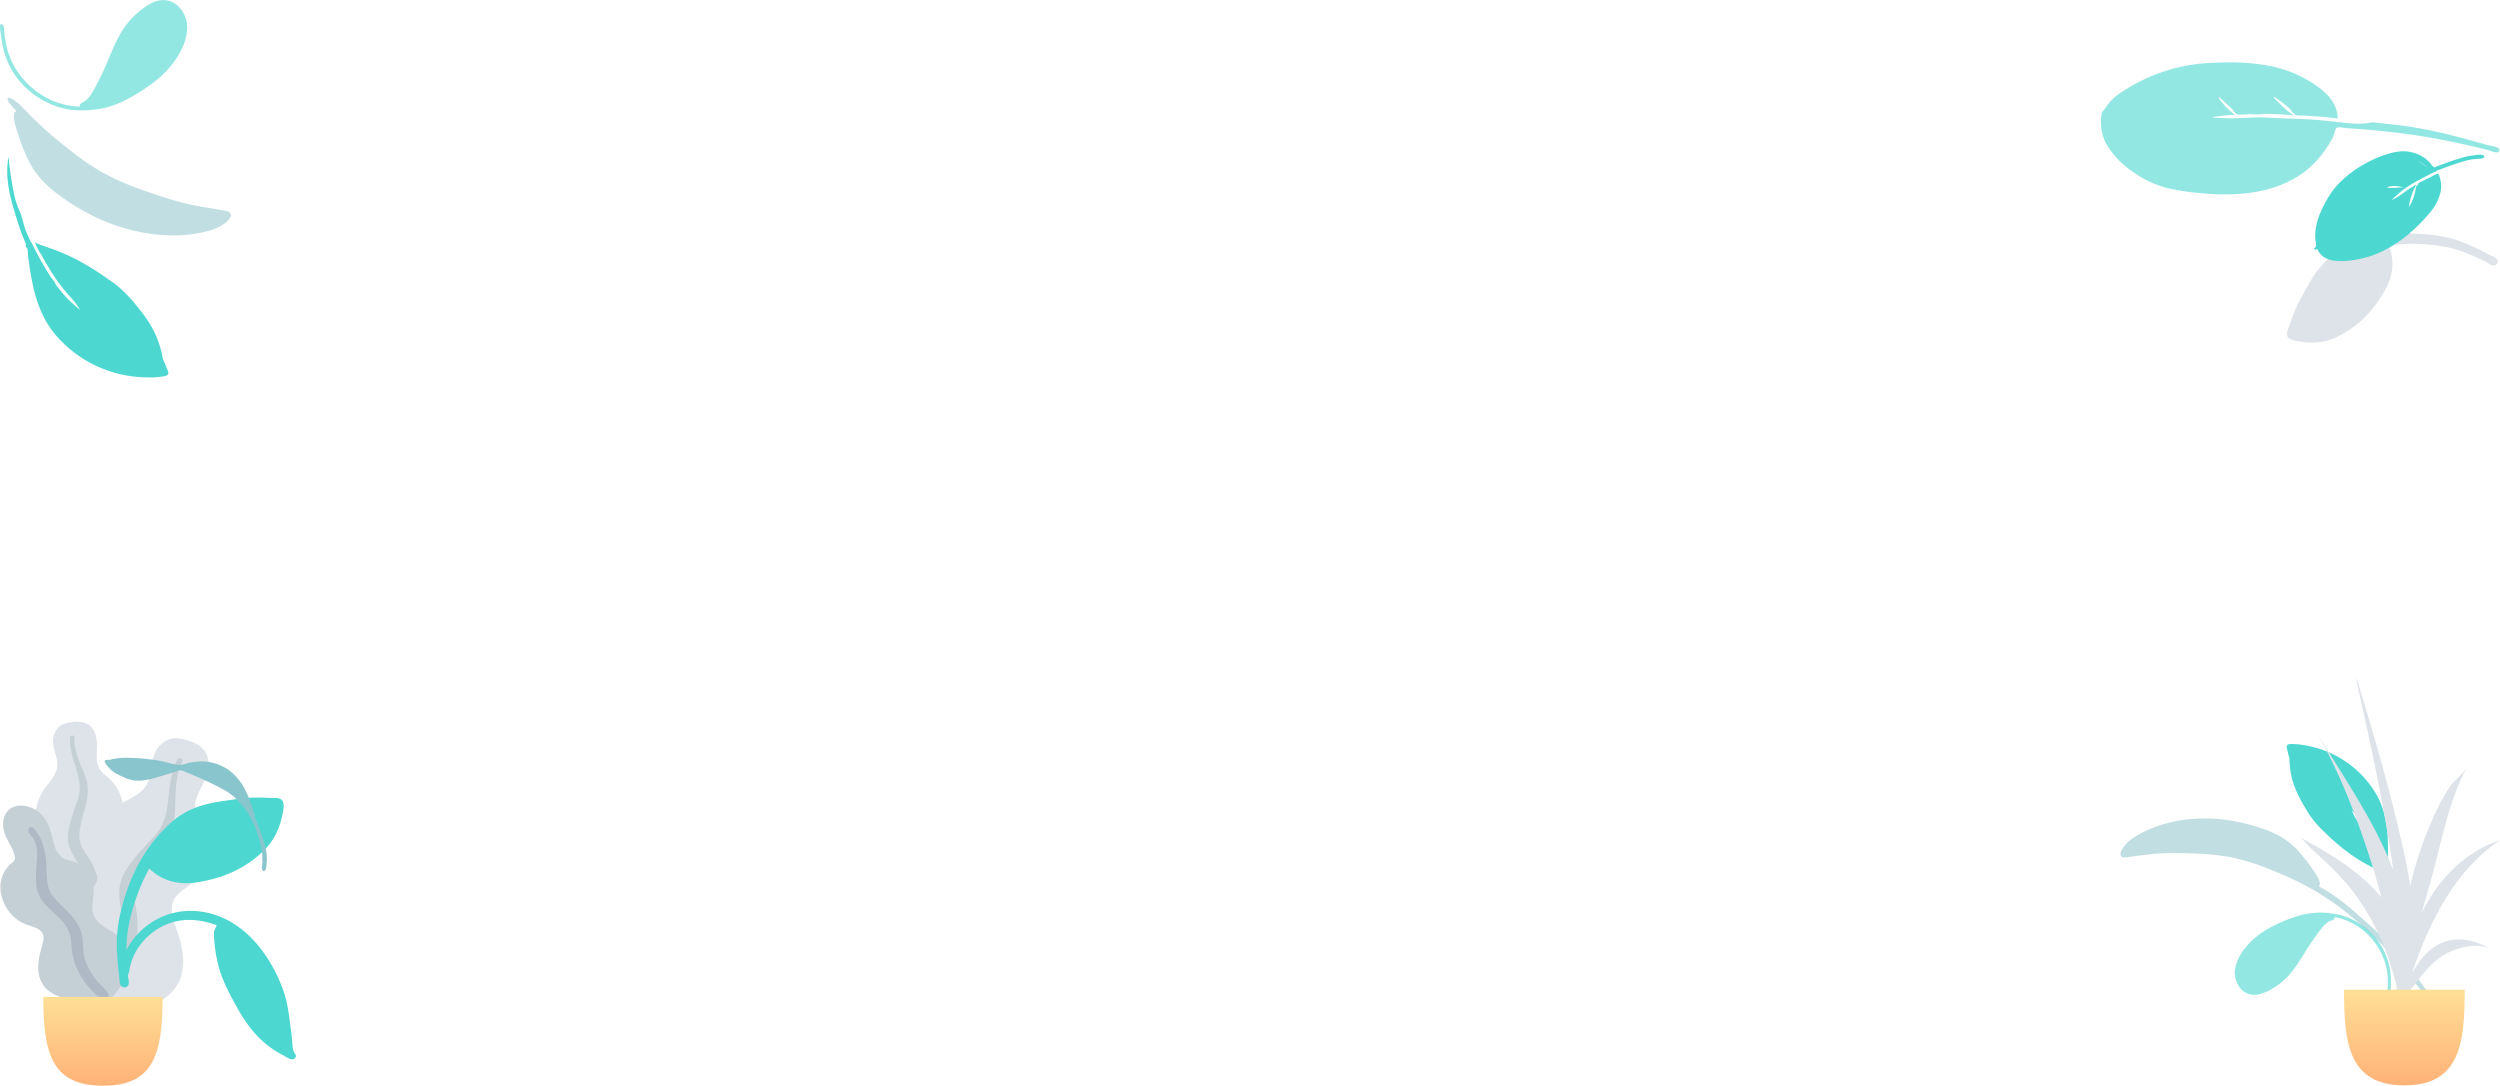 <svg xmlns="http://www.w3.org/2000/svg" xmlns:xlink="http://www.w3.org/1999/xlink" width="1424.317" height="618.543" viewBox="0 0 1424.317 618.543"><defs><linearGradient id="a" x1="0.5" x2="0.5" y2="1" gradientUnits="objectBoundingBox"><stop offset="0" stop-color="#ffdf96"/><stop offset="1" stop-color="#ffb277"/></linearGradient></defs><g transform="translate(-25.683 -1327.973)"><g transform="translate(25.911 1739.133)"><g transform="translate(20.225 0)"><path d="M21.1.152a14.6,14.6,0,0,1,7.467.793c4.926,2.109,6.327,7.978,6.259,12.748-.073,5.135-1.154,10.743,2.717,14.88,1.779,1.9,3.993,3.358,5.74,5.294A25.055,25.055,0,0,1,47.7,40.849c1.992,4.671,2.969,10.165,1.148,15.065-1.6,4.314-5.638,8.208-4.766,13.114.909,5.118,6.026,9.03,9.225,12.842,3.62,4.314,6.953,9.827,7.5,15.485.525,5.422-1.815,10.9-5.406,15-7.176,8.189-17.962,12.2-28.837,12.179-4.618-.011-9.845-.221-13.83-2.723a7.661,7.661,0,0,1-2.613-2.848,9.246,9.246,0,0,0-2.527-2.551,15.118,15.118,0,0,1-4.814-6.483c-3.946-9.851-.792-22.039,4.732-30.787,1.309-2.073,2.381-4.067,1.745-6.538-.664-2.579-2.295-4.9-3.737-7.121a57.357,57.357,0,0,1-4.167-6.65,15.2,15.2,0,0,1-1.289-7.8A26.64,26.64,0,0,1,5.72,37.129C8.7,33.177,12.195,29.4,12.2,24.218c.009-5.488-3.629-10.37-2.08-15.949A10.637,10.637,0,0,1,14.131,2.2C16.123.875,18.753.44,21.1.152Z" transform="translate(0)" fill="#dde3e9"/><path d="M1.205,1.032A1.254,1.254,0,0,1,2.8.045c.9.253.881,1.1.857,1.854a25.116,25.116,0,0,0,.813,6.82C5.62,13.4,7.742,17.7,9.424,22.2a24.723,24.723,0,0,1,1.483,13.871c-.929,4.478-2.389,8.839-3.34,13.323-.838,3.952-1.73,8.119-.454,12.06,1.228,3.794,3.943,6.884,5.9,10.312A48.94,48.94,0,0,1,19.1,94.837a43.5,43.5,0,0,1-.855,11.25c-.5,2.125-1.168,5-2.973,6.464a2.05,2.05,0,0,1-2.957-.091c-.658-.94-.081-2.394.128-3.4a51.9,51.9,0,0,0,.87-13.169A47.913,47.913,0,0,0,11.268,83.3a42.755,42.755,0,0,0-5.32-10.48C3.7,69.452,1.358,66.076.429,62.084c-.945-4.055-.177-8.18.849-12.157,1.085-4.207,2.507-8.293,3.977-12.385A21.9,21.9,0,0,0,6.4,25.606C4.842,17.359.661,9.619,1.205,1.032Z" transform="translate(18.263 7.893)" fill="#c5cfd6"/></g><g transform="translate(27.906 9.424)"><path d="M79.264,1.378A18.747,18.747,0,0,1,87.629,6.2c4.686,5.044,3.248,12.669.661,18.237-2.784,5.994-7,12.018-4.625,18.895,1.093,3.161,2.931,6.025,3.968,9.21a32.087,32.087,0,0,1,1.525,10.5c-.113,6.525-1.85,13.488-6.568,18.295-4.153,4.232-10.945,6.7-12.5,12.922-1.62,6.486,2.341,13.748,4.1,19.893,1.991,6.954,3.013,15.168.684,22.1-2.232,6.642-7.866,11.864-14.244,14.807-12.743,5.88-27.539,4.976-40.318-.721-5.425-2.419-11.463-5.39-14.835-10.406A9.806,9.806,0,0,1,3.9,135.226a11.832,11.832,0,0,0-1.632-4.313A19.357,19.357,0,0,1,.017,120.788c.536-13.629,10.651-26.3,21.746-33.7,2.629-1.753,4.938-3.537,5.488-6.77.575-3.375-.121-6.957-.652-10.313-.525-3.316-1.341-6.619-1.406-9.983a19.537,19.537,0,0,1,2.581-9.829C30.91,44.4,35.953,40.011,41.745,36.8c5.579-3.09,11.679-5.71,14.409-11.788,2.894-6.442,1.181-14.072,5.937-19.819a13.756,13.756,0,0,1,7.9-5.037C73.034-.364,76.356.5,79.264,1.378Z" transform="translate(0 0)" fill="#dde3e9"/><path d="M45.043.706A1.6,1.6,0,0,1,47.428.384c.921.77.46,1.756.04,2.631a32.4,32.4,0,0,0-2.6,8.449c-1.089,6.1-.844,12.286-1.211,18.452s-1.856,12.026-5.485,17.1c-3.421,4.779-7.4,9.144-10.854,13.918-3.041,4.208-6.256,8.642-6.812,13.948-.536,5.108,1.039,10.168,1.546,15.227,1.05,10.474-.945,20.678-4.883,30.336a55.982,55.982,0,0,1-6.861,12.785c-1.691,2.238-3.971,5.264-6.852,6.042-1.329.359-3.12-.114-3.42-1.66-.282-1.451,1.152-2.859,1.919-3.927a66.8,66.8,0,0,0,7.878-15.033A61.832,61.832,0,0,0,14,102.762a55.307,55.307,0,0,0-.78-15.121c-.884-5.145-1.869-10.344-.88-15.528,1-5.265,4.052-9.715,7.327-13.855,3.463-4.378,7.258-8.438,11.113-12.481a28.18,28.18,0,0,0,7.563-13.436C40.8,21.821,39.932,10.522,45.043.706Z" transform="translate(27.906 11.325)" fill="#c5cfd6"/></g><g transform="translate(0 47.795)"><path d="M11.716,0a16.807,16.807,0,0,1,12.9,6.591c3.681,4.526,4.424,10.053,5.918,15.448A13.763,13.763,0,0,0,34.8,29.212c2.039,1.659,4.627,1.991,7.067,2.8a16.413,16.413,0,0,1,10.37,10.281c1.9,5.807-.112,11.663.234,17.548.318,5.4,5.7,8.776,10.027,11.367,4.268,2.555,8.114,4.946,9.4,9.923,1.363,5.278,1.821,11.17-.068,16.385-3.144,8.682-12.345,12.505-21.235,13.1-8.068.538-18.213-.307-24.272-6.107-3.626-3.471-4.939-8.325-4.776-13.155a39.693,39.693,0,0,1,1.479-8.881,39.745,39.745,0,0,0,1.506-6.231c.563-5.655-4.714-6.741-9.206-8.294A21.841,21.841,0,0,1,2.839,57.055C.251,52.221-.835,46.793.716,41.47a18.15,18.15,0,0,1,4.178-7.281c.858-.923,2.067-1.693,2.842-2.663a3.563,3.563,0,0,0,.316-3.14c-1.152-4.9-4.74-8.958-6.024-13.85-1.159-4.415-.474-9.91,3.6-12.759A10.72,10.72,0,0,1,11.716,0Z" transform="translate(0 0)" fill="#c5cfd6"/><path d="M2.939.559c5.5,5.8,7,13.677,7.435,21.309.246,4.279-.01,8.793,1.259,12.944,1.086,3.553,3.633,6.268,6.257,8.835,5.284,5.167,11.176,10.42,12.722,17.9.907,4.388.295,8.921,1.548,13.261a36.337,36.337,0,0,0,5.585,11.152c1.964,2.683,4.524,4.736,6.671,7.237.655.763,1.594,1.887,1.323,2.965-.316,1.262-1.94,1.662-3.091,1.463-2.685-.462-4.945-3-6.7-4.847a41.772,41.772,0,0,1-6.522-8.86A37.017,37.017,0,0,1,25.2,72.4c-.7-4.21-.353-8.6-1.958-12.637-2.7-6.8-9.25-10.809-13.985-16.108-5.9-6.6-5.02-14.819-4.416-22.94.332-4.463.662-9.5-1.615-13.578C2.353,5.586.415,4.136.041,2.368-.3.748,1.567-.889,2.939.559Z" transform="translate(15.85 12.209)" fill="#afb9c5"/></g><path d="M0,0c0,33.189,5.416,50.58,34.01,50.58S68.021,33.189,68.021,0Z" transform="translate(24.418 156.803)" fill="url(#a)"/></g><g transform="translate(1213.143 1327.972)"><path d="M9.234,18.154C13.972,14.311,19.36,11.241,24.58,8.119,32.964,3.105,41.21-.256,51.007.015c15.934.44,30.3,5.82,43.385,14.372,6.821,4.457,13.4,9.686,18.569,16.018,2.3,2.819,4.408,5.788,6.448,8.8,1.261,1.86,2.457,3.762,3.637,5.675.71,1.152,2.229,2.786,2.29,4.2a2.293,2.293,0,0,1-3.289,2.166c-1.3-.7-2.092-2.86-2.876-4.078-1.8-2.8-3.748-5.5-5.757-8.157a71.025,71.025,0,0,0-10.472-11.26A102.32,102.32,0,0,0,75.83,11.3c-1.192,9.461-6.61,16.472-14.782,21.217-11.635,6.755-23.3,10.194-36.7,9.206C15.644,41.085,8.576,37.181,2.3,31.4,1.115,30.309-.387,28.617.091,26.807c.46-1.742,2.72-3.12,4-4.271C5.765,21.026,7.483,19.575,9.234,18.154Z" transform="translate(102.069 167.962) rotate(-30)" fill="#dde3e9"/><path d="M94.457,209.54C92.641,195,90.718,180.55,87.187,166.3c-2.081-8.4-4.75-16.621-7.175-24.924q.326,1.562.576,3.141c-.844-2.476-2.609-4.844-3.623-7.312-1.131-2.752-2.04-5.611-2.9-8.452-1.686-5.546-3.276-11.1-5.173-16.584-2.115-6.108-4.551-12.115-6.82-18.169-1.926-5.138-3.73-10.533-6.239-15.436-1.367-2.672-2.593-5.543-3.936-8.267-.449-.912-4.3-11.1-4.274-11.1.639,0,3.03,4.526,3.426,5.191,1.158,1.942,2.141,3.963,3.135,5.988A26.685,26.685,0,0,1,56.369,63.4c.331-.683,2.658-5.72,3.415-5.72.378,0-3.122,9.51-3.564,10.345a17.252,17.252,0,0,0-1.266,2.26c-.379,1.165-.184.874.127,1.924.57,1.926,1.833,3.811,2.627,5.66.436.987,1.51,4.408,2.556,5.94,2.693,5.261,4.6,11.676,6.652,17.35a37.159,37.159,0,0,1,2.27-8.1c.251-.623,2.252-6.407,2.827-6.407.647,0-1.838,9.262-2.175,10.062-.626,1.486-1.61,2.925-2.131,4.438-.572,1.66.429,3.153,1.065,4.851,2.342,6.244,4.395,12.55,6.27,18.941,10.927-4.785,13.111-18.842,13.833-29.207a72.252,72.252,0,0,0-2.441-22.321c-2.415-9.669-6.484-19-10.8-27.986a99.9,99.9,0,0,0-20.306-28.01,106.971,106.971,0,0,0-14.4-11.476A30.606,30.606,0,0,0,33.044,1.89,28.586,28.586,0,0,0,29.062.922C28.037.744,25.947-.2,25.1.04,18.157,1.962,12.938,5.154,8.889,11.083a51.885,51.885,0,0,0-7.542,18.9A60.03,60.03,0,0,0,.764,52.065,136.136,136.136,0,0,0,5.036,68.66c5.9,19.415,16.25,40.226,34.849,50.862a56.611,56.611,0,0,0,19.561,6.516c1.616.25,3.231.488,4.867.579,1.1.061,4.729-.673,5.527-.2,1.093.65,1.719,4.341,2.194,5.679,3.614,10.171,6.845,20.457,9.775,30.835,3.118,11.042,5.592,22.192,7.652,33.467.876,4.8,1.729,9.583,2.455,14.4.169,1.122-.01,4.651,1.086,5.641a1.325,1.325,0,0,0,2.087-.4c.719-1.334-.447-5.016-.633-6.5" transform="matrix(0.391, -0.921, 0.921, 0.391, 0, 87.744)" fill="#4cd7d1" opacity="0.6"/><path d="M37.935,48.326a61.162,61.162,0,0,1-10.381-.869,55.767,55.767,0,0,1-10.223-2.783A41.2,41.2,0,0,1,6.411,38.99a14.317,14.317,0,0,1-3.9-4.55,9.959,9.959,0,0,1-1-5.992,1.126,1.126,0,0,1-.346.053A1.186,1.186,0,0,1,0,27.71c-.031-.263.174-.462.578-.56.987-.237,1.026-.308,1.4-.986l.112-.2a10.521,10.521,0,0,0,.586-1.345c.124-.323.251-.658.395-.966A26.846,26.846,0,0,1,5.65,19.172a35.63,35.63,0,0,1,7.825-7.8c6.247-4.582,11.884-7.546,17.232-9.061A64.15,64.15,0,0,1,48.175,0,70,70,0,0,1,61.614,1.286a35.049,35.049,0,0,1,8.64,2.7,20.5,20.5,0,0,1,7.1,5.5,20.264,20.264,0,0,1,4.313,8.526,10.066,10.066,0,0,1,.158,1.166,8.223,8.223,0,0,0,.217,1.4l.042.152c.233.84.233.84.895.913.185.02.415.046.717.1,1.566.261,3.172.534,4.775.812a117.23,117.23,0,0,1,12.414,2.662,33.6,33.6,0,0,1,3.919,1.4c.151.065.377.153.639.255,1.483.578,4.243,1.655,4.637,2.716a1.162,1.162,0,0,1,.039,1.041.761.761,0,0,1-.667.261,4.952,4.952,0,0,1-2.009-.614c-.7-.4-1.436-.77-2.176-1.113a35.344,35.344,0,0,0-5.778-2.062c-2.118-.568-4.311-1-6.432-1.418l-.071-.014c-1.82-.358-3.761-.712-6.106-1.112-1.154-.2-2.337-.392-3.381-.565l-.021,0a3.086,3.086,0,0,1-.3-.074,2.009,2.009,0,0,0-.48-.1.247.247,0,0,0-.193.065.259.259,0,0,0-.046.208,34.224,34.224,0,0,0-5.387-.446c-.664-.02-1.347-.041-2.005-.075-2.543-.133-4.678-.221-6.833-.221-.728,0-1.438.011-2.112.032a62.463,62.463,0,0,0-6.45.5,32.4,32.4,0,0,0-3.711.731c-.15.038-.4.087-.694.143-1.018.2-2.72.525-3.007.984.049-.077.362-.115.93-.115.461,0,1.026.025,1.466.047l.35.018c.319.016.57.029.687.029h.033c1.524-.058,3.047-.213,4.466-.371a70.082,70.082,0,0,1,7.77-.45l.529,0c-.008.355-1.008.909-1.738,1.314-.27.149-.5.278-.628.366a26.8,26.8,0,0,0-2.955,2.383,29.22,29.22,0,0,0-4.712,5.23,5.466,5.466,0,0,1,1.683-1.135c.346-.185.673-.361.872-.5.992-.7,1.9-1.4,2.71-2.1.851-.733,1.628-1.518,2.275-2.189.236-.245.5-.575.779-.926a7.558,7.558,0,0,1,1.909-1.917l.01,0a.537.537,0,0,1,.151.064l.087.043a.893.893,0,0,0,.355.107.266.266,0,0,0,.114-.023,1.732,1.732,0,0,0,.464-.528A.822.822,0,0,1,70,24.92a2.571,2.571,0,0,1,.918-.134,12.594,12.594,0,0,1,1.617.15c.372.051.722.1,1,.112,1.789.083,3.6.185,5.358.285l.063,0,1.9.107c.094.005.195.007.318.007h.351c.437,0,.814.032,1.014.423a4.464,4.464,0,0,1-.287,2.356c-.051.179-.095.333-.125.457a14.79,14.79,0,0,1-3.278,6.442,26.468,26.468,0,0,1-11.17,7.394,104.106,104.106,0,0,1-14.763,4.225A75.665,75.665,0,0,1,37.935,48.326ZM53.68,17.833c-.072,0-.118.015-.137.046a.146.146,0,0,0-.012.12c.173.623,3.348,2.237,5.665,3.416a23.389,23.389,0,0,1,2.274,1.226,16.019,16.019,0,0,0-4.24-3.4A17.221,17.221,0,0,0,53.68,17.833Zm22.391-4.149c-.005.031.312.588.647,1.178l.01.017.016.028c.269.472.547.961.674,1.205.567,1.089,1.128,2.26,1.714,3.582a21.844,21.844,0,0,0-3.061-6.01Z" transform="translate(117.226 117.938) rotate(-30)" fill="#4cd7d1"/></g><g transform="translate(194.269 1931.501) rotate(180)"><path d="M79.884,0c2.469,0,4.931.05,7.4.178,1.88.1,4.752-.291,6.343.881,1.653,1.217,1.539,3.709,1.281,5.469-1.365,9.307-4.7,17.559-11.664,24.152C72.511,40.833,60.211,45.991,45.656,48.289c-10.224,1.614-19.663-.627-27.189-7.9A113.506,113.506,0,0,0,6.7,73.3,78.875,78.875,0,0,0,5.536,90.215c.117,3.67.319,7.331.713,10.983.17,1.587.98,3.99.358,5.489a2.5,2.5,0,0,1-4.291.43c-.918-1.25-.75-3.7-.938-5.184-.313-2.457-.6-4.916-.81-7.385-.337-4-.585-8-.567-12.014.042-9.012,2.045-18.058,4.785-26.613,5.256-16.411,13.784-31,27.047-42.44C39.988,6.446,49.322,3.6,59.911,2.066,66.5,1.114,73.2,0,79.884,0" transform="translate(102.031 149.123) rotate(180)" fill="#4cd7d1"/><path d="M3.292,1.163A6.466,6.466,0,0,1,5.374.6,33.766,33.766,0,0,1,11.882,0,120.09,120.09,0,0,1,32.007,1.808c4.189.724,9.253,3.159,13.42,1.836,7.259-2.3,14.6-2.191,21.484,1.1,6.3,3.008,11.077,8.721,13.867,14.893a37.853,37.853,0,0,1,2.612,6.673c.207.473.405.949.584,1.432.508,1.371.963,2.767,1.387,4.166.181.6.636,1.914.1,2.168A39.644,39.644,0,0,1,87.72,39c1.853,4.929,3.879,10.335,4.53,15.559a24.341,24.341,0,0,1,.026,5.818c-.111.958-.065,2.884-.714,3.612-1.378,1.545-2.086-.618-1.931-1.649,1.186-7.854-1.1-15.23-3.82-22.613a46.46,46.46,0,0,0-7.872-13.1,33.056,33.056,0,0,0-9.006-7.846,140.812,140.812,0,0,0-13.716-6.8c-3.055-1.385-6.113-2.733-9.252-3.926a9.222,9.222,0,0,0-2.571-.949c-1.637-.006-3.957,1.2-5.538,1.652-5.2,1.479-10.469,3.372-15.844,4.127a20.432,20.432,0,0,1-9.9-1.21,9.268,9.268,0,0,1-1.559-.849,22.618,22.618,0,0,1-6.63-3.752A26.445,26.445,0,0,1,.814,3.734a1.753,1.753,0,0,1-.41-1.1C.191,2.521.05,2.391.018,2.239-.217,1.117,1.922,1.1,3.292,1.163" transform="translate(109.008 171.797) rotate(180)" fill="#89c5cc"/><path d="M39.8,0c26.555,0,44.441,21.663,52.9,44.178,3.188,8.487,3.935,17.806,5.163,26.717.394,2.86.248,7.217,1.4,9.765.416.924,1.37,1.256.914,2.515a2.024,2.024,0,0,1-1.632,1.38c-1.67.311-4.032-1.53-5.464-2.257-11.878-6.03-19.683-15.353-26.05-26.76-3.947-7.07-7.951-14.41-10.3-22.172A77.469,77.469,0,0,1,53.97,18.711a56.465,56.465,0,0,1-.368-5.869c.011-1.934.9-2.956,1.539-4.639C46.28,4.808,36.279,3.883,27.3,7.4A35.832,35.832,0,0,0,8.244,24.842,33.533,33.533,0,0,0,5.9,31.271c-.369,1.447-.387,3.325-1.07,4.633C3.175,39.076-.312,36.956.022,34c.934-8.236,5.589-16.5,11.538-22.231A41.251,41.251,0,0,1,39.8,0" transform="translate(100.287 84.59) rotate(180)" fill="#4cd7d1"/></g><g transform="translate(1425.655 1921.725) rotate(-171)"><path d="M1.77.576A41.412,41.412,0,0,1,11.106.029a58.1,58.1,0,0,1,42.809,20.23C62.8,30.736,65.244,43.761,67,56.929c.174,1.307.249,2.606.347,3.916.021.281.053.532.086.768a1.687,1.687,0,0,1,.644,2.119,87.318,87.318,0,0,1,3.911,10.22c3.249,10.319,6.554,20.835,4.518,31.686a151.054,151.054,0,0,0-2.673-17.951c-.069-.337-.143-.672-.221-1.005-.008-.035-.015-.07-.023-.105a39.146,39.146,0,0,0-1.644-5.261l-.021-.056c-.088-.226-.182-.451-.275-.676-.192-.465-.389-.93-.6-1.392q-.106-.236-.2-.476c-.975-2.38-1.387-5.061-2.26-7.524q-.313-.84-.656-1.673l-.041-.1c-.619-1.493-1.3-2.968-2.024-4.427a5.446,5.446,0,0,1-.941-1.686,10.525,10.525,0,0,1-.781-1.5q-.638-1.23-1.278-2.459l.039.014q-.643-1.179-1.286-2.348l-.283-.514-.459-.819c-1.431-2.55-2.948-5.049-4.523-7.517-.562-.881-1.905-2.144-2.163-3.133-.009-.037-.012-.071-.017-.106A56.222,56.222,0,0,0,42.1,32.236c.57.614,1.783,2.7,2.1,3.111.981,1.264,2.046,2.44,3.115,3.63a77.342,77.342,0,0,1,5.445,6.66,126.464,126.464,0,0,1,8.135,13.3c.024.027.049.052.072.08C62.217,60.547,63,62.857,63.9,64.606c-3.547-1.636-7.468-2.7-11.109-4.155A91.44,91.44,0,0,1,42.218,55.5,118.019,118.019,0,0,1,28.705,46.92,53.457,53.457,0,0,1,16.038,35.338c-4.306-5.18-8.252-10.406-10.692-16.7a49.982,49.982,0,0,1-2.7-9.574c-.024-.142-.056-.3-.09-.456A31.3,31.3,0,0,1,1.042,5.156C.361,3.288-1.249,1.233,1.77.576" transform="translate(122.325 153.461) rotate(180)" fill="#4cd7d1"/><path d="M.255,26.617c-.66,2.176-.109,4.091,2.494,3.551.78-.162,1.587-.421,2.358-.639,4.285-1.213,8.531-2.545,12.838-3.68,8.286-2.184,16.694-3.241,25.183-4.221a126.943,126.943,0,0,1,20.121-.94,134.414,134.414,0,0,1,24.32,3.82,181.923,181.923,0,0,1,24.615,7.335,162.324,162.324,0,0,1,25.592,12.821,239.852,239.852,0,0,1,54.373,45.5q3.423,3.826,6.824,7.672c1.71,1.931,3.321,3.945,5.019,5.883,1.406,1.6,3.051.69,1.969-1.19-1.243-2.159-3.375-4.1-5-5.969q-2.17-2.5-4.341-5.007c-1.7-1.957-3.4-3.9-5.145-5.819a288.728,288.728,0,0,0-25.964-25.2A201.434,201.434,0,0,0,143.322,44.4c-8.864-5.7-18.274-11.658-28.421-15.031a3.66,3.66,0,0,0-.371-.454c1.972-1.78-4.078-7.773-5.169-8.942a97.438,97.438,0,0,0-8.944-8.329,42.418,42.418,0,0,0-8.3-5.476A51.642,51.642,0,0,0,77.937,1.815,104.124,104.124,0,0,0,51.84.269C36.016,1.584,20.433,6.482,7.87,16.648,4.654,19.251,1.467,22.62.255,26.617Z" transform="translate(206.309 104.541) rotate(180)" fill="#c1dee2"/><path d="M51.171,0A44.734,44.734,0,0,0,32.684,3.471a82.154,82.154,0,0,0-14.625,8.5c-6.51,4.576-11.637,9.9-15.226,16.96C.688,33.148-.884,39.114.556,43.712c1.7,5.416,6.354,9.933,12.488,8.979,3.793-.59,7.27-3.1,10.153-5.468a38.425,38.425,0,0,0,8.489-10.012c3.719-6.165,5.9-13.134,9.063-19.575,1.5-3.057,2.947-6.136,4.743-9.042A14.584,14.584,0,0,1,48.675,4.66c.721-.572,3.763-1.562,2.6-2.846,17.054.224,32.162,13.334,35.436,29.561.3,1.513.543,3.037.795,4.559.159.961.095,4.5.953,5.118,1.893,1.354,1.1-2.76,1.016-3.352q-.315-2.3-.669-4.587A38.189,38.189,0,0,0,77.673,11.165C70.629,4.393,61.124,0,51.171,0Z" transform="translate(131.547 61.237) rotate(180)" fill="#4cd7d1" opacity="0.6"/></g><g transform="translate(25.683 1328.025)"><path d="M89.662-27.021a49.277,49.277,0,0,1-11.108.651A69.128,69.128,0,0,1,27.623-50.435C17.051-62.9,14.144-78.393,12.055-94.056c-.207-1.555-.3-3.1-.413-4.659-.025-.334-.063-.633-.1-.914-.821-.731-1.252-1.584-.766-2.521a103.862,103.862,0,0,1-4.653-12.158C2.255-126.583-1.677-139.092.745-152a179.661,179.661,0,0,0,3.18,21.354c.082.4.17.8.262,1.2.009.042.018.084.028.125a46.559,46.559,0,0,0,1.956,6.258c.008.022.016.044.025.066.105.269.217.536.327.8.228.554.463,1.106.711,1.656q.126.281.242.567c1.16,2.831,1.65,6.021,2.689,8.95q.373,1,.781,1.99l.049.116c.736,1.776,1.549,3.531,2.408,5.267a6.478,6.478,0,0,1,1.12,2.006,12.52,12.52,0,0,1,.929,1.788q.759,1.463,1.52,2.925l-.046-.017q.765,1.4,1.53,2.793l.337.612.547.974c1.7,3.033,3.507,6.006,5.381,8.942.669,1.048,2.267,2.55,2.573,3.726.011.044.014.084.021.127A66.884,66.884,0,0,0,41.678-64.683c-.679-.731-2.121-3.21-2.5-3.7-1.167-1.5-2.434-2.9-3.706-4.318a92.005,92.005,0,0,1-6.478-7.922,150.43,150.43,0,0,1-9.679-15.823c-.028-.032-.059-.062-.085-.095-1.481-1.818-2.414-4.567-3.48-6.647,4.22,1.946,8.886,3.214,13.216,4.943a108.794,108.794,0,0,1,12.576,5.895,140.412,140.412,0,0,1,16.076,10.2c5.837,3.606,10.742,8.569,15.072,13.777C77.81-62.211,82.5-55.994,85.408-48.512a59.45,59.45,0,0,1,3.213,11.389c.029.169.066.353.107.543a37.231,37.231,0,0,1,1.8,4.111c.811,2.222,2.726,4.667-.866,5.448" transform="translate(4.134 241.288)" fill="#4cd7d1"/><path d="M107.1,96.073c-4.114,2.784-9.584,3.514-14.507,3.514-19.228,0-37.3-7.12-52.914-17.729A123.681,123.681,0,0,1,16.712,60.935a61.269,61.269,0,0,1-9.84-14.615A50.284,50.284,0,0,1,3.3,35.059,115.5,115.5,0,0,1,1.269,20.687C1.136,18.793.033,8.74,3.189,8.57a4.34,4.34,0,0,1,0-.7C-3.667-2.82,1.829-2.346,7.548,7.626a215.841,215.841,0,0,0,17.26,25.161c6.009,7.682,12.257,15.187,19.62,21.7a150.875,150.875,0,0,0,19.3,14.165c8.581,5.438,17.146,10.744,26.441,14.918C95,85.736,99.926,87.678,104.8,89.76c.876.375,1.815.738,2.658,1.172,2.811,1.447,1.886,3.626-.354,5.142" transform="translate(4.142 55.817) rotate(-13)" fill="#c1dee2"/><path d="M45.815-13.168c7.818,0,14.775-1.017,21.978-4.129A97.652,97.652,0,0,0,85.18-27.409c7.739-5.444,13.835-11.78,18.1-20.175C105.83-52.6,107.7-59.7,105.988-65.167c-2.017-6.443-7.554-11.816-14.846-10.681-4.509.7-8.643,3.691-12.071,6.5a45.7,45.7,0,0,0-10.092,11.91C64.558-50.1,61.961-41.81,58.205-34.147c-1.782,3.637-3.5,7.3-5.638,10.756a17.346,17.346,0,0,1-3.784,4.679c-.858.68-4.473,1.858-3.091,3.386C25.418-15.593,7.457-31.188,3.565-50.491c-.363-1.8-.646-3.613-.945-5.423C2.431-57.057,2.507-61.273,1.487-62-.763-63.614.182-58.72.279-58.016q.374,2.731.8,5.457A45.438,45.438,0,0,0,14.309-26.45C22.683-18.393,33.982-13.168,45.815-13.168Z" transform="translate(0 76)" fill="#4cd7d1" opacity="0.6"/></g><g transform="translate(1335.978 1713.242)"><path d="M8.332,29.961c15.65,26.255,33.877,51.677,44.823,80.383-.441-3.384-.909-6.764-1.432-10.139-2.777-17.892-6.229-35.654-9.857-53.393-1.847-9.032-3.8-18.032-5.8-27.03-1.078-4.833-2.142-9.669-3.242-14.5-.266-1.17-.5-3.213-.829-5.283,10.638,34.908,20.9,69.843,28.4,105.59q1.477,7.037,2.509,14.05c.235-1.066.466-2.133.719-3.2A206.586,206.586,0,0,1,76.632,79.124,113.143,113.143,0,0,1,85.708,62.65c2.186-3.239,7.342-7.089,9.337-10.406C84.137,72.25,80.2,97.281,73.9,119.03c-1.537,5.308-3.084,10.606-4.6,15.915,9.5-19.047,24.233-34.7,44.721-41.478-24.8,16.386-39.675,45.082-49.7,74.431-.033.348-.072.7-.106,1.045,2.95-5.6,6.665-10.661,11.7-14.208,10.778-7.592,22.734-5.38,33.188,1.132-8.205-5.216-23.034-.466-29.938,4.835C74.226,164.5,70,169.588,66.334,174.555c-.879,1.191-2.078,2.58-3.345,4.062a183.111,183.111,0,0,1-8.768,34.337c.676-3.26.187-8.475.375-10.9.02-.263.037-.526.057-.789q-.934,3.73-1.8,7.365a100.791,100.791,0,0,0,2.266-14.3q.189-3.139.378-6.277-.062-5.956-.481-11.95c-.981-3.881-2.079-7.541-2.985-10.585a136.822,136.822,0,0,0-13.956-31.323,123.656,123.656,0,0,0-19.255-24.411c-4.008-3.955-8.2-7.722-12.338-11.541C4.985,96.854,2.312,93.46,0,91.69c16.835,9.282,34.164,19.323,46.445,34.277q-2.16-8.294-4.658-16.322C33.394,82.544,22.8,54.456,8.332,29.961Z" fill="#dde3e9"/><path d="M0,0C0,30.1,2.383,54.5,34.374,54.5S68.749,30.1,68.749,0" transform="translate(25.152 178.579)" fill="url(#a)"/></g></g></svg>
